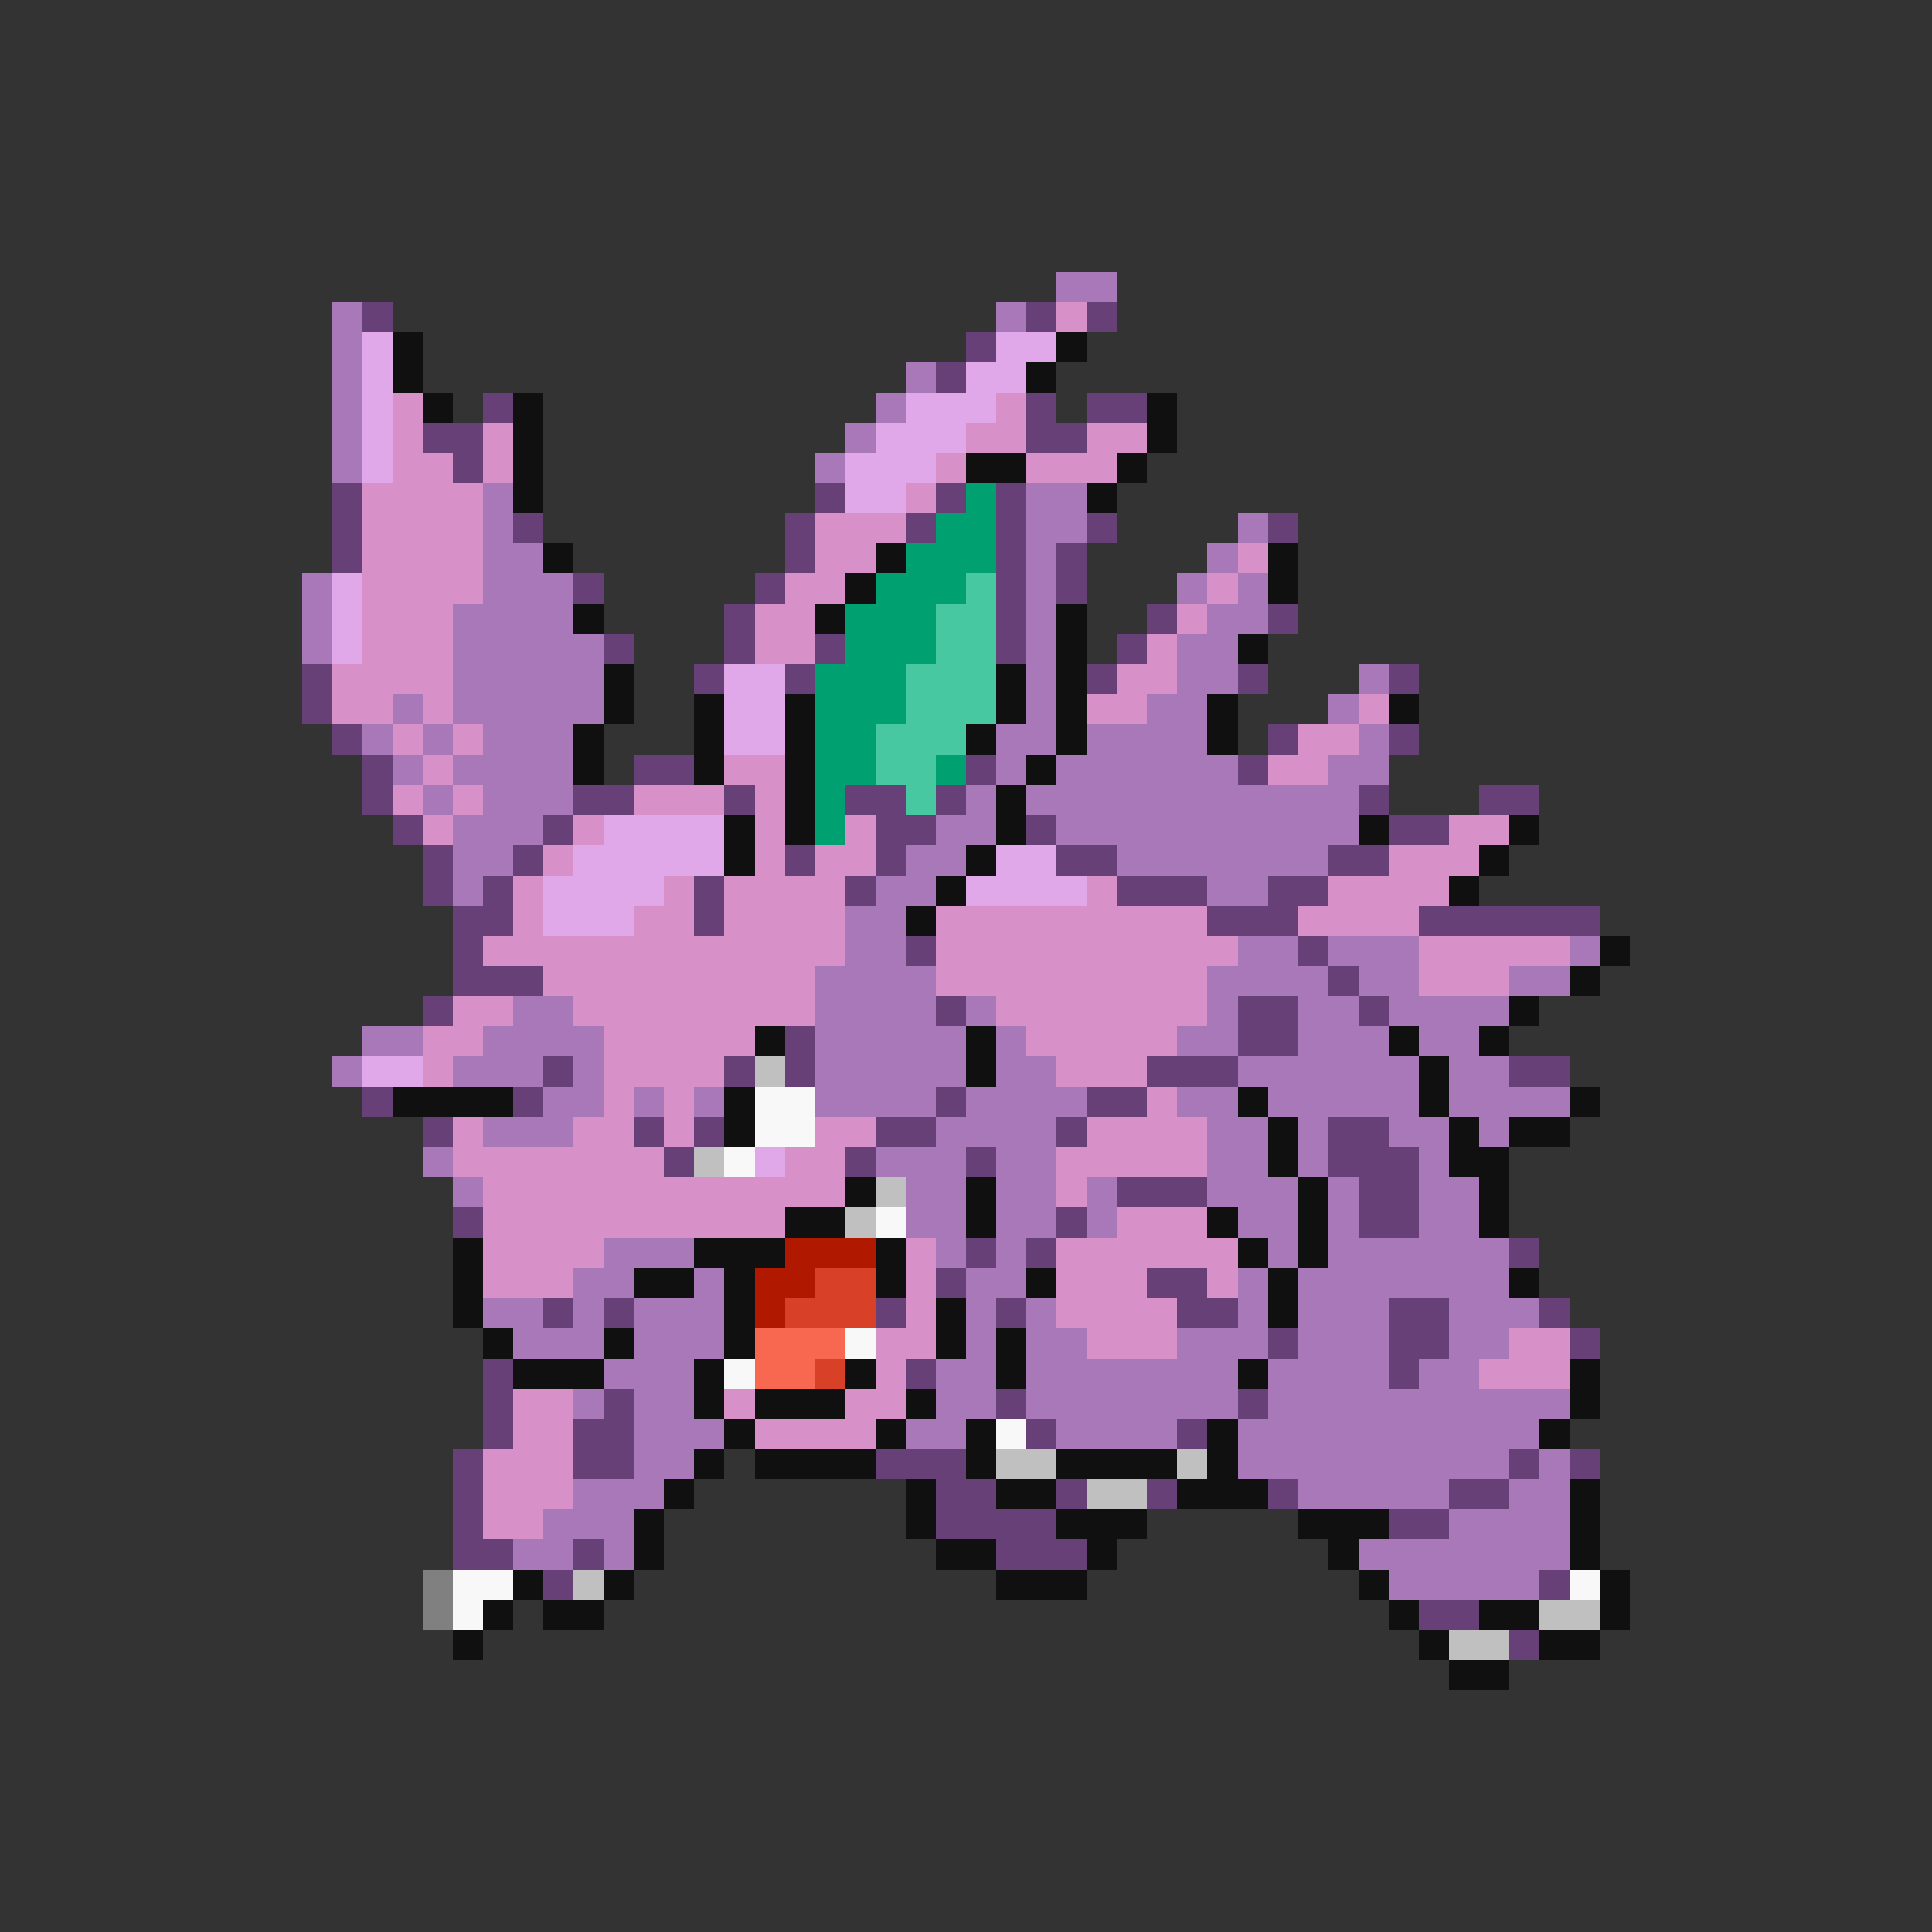 <svg xmlns="http://www.w3.org/2000/svg" viewBox="0 -0.5 64 64" shape-rendering="crispEdges">
<rect x="0" y="-0.5" width="64" height="64" fill="#333333" stroke="none"/>
<path stroke="#a878b8" d="M35 9h2M11 10h1M33 10h1M11 11h1M11 12h1M30 12h1M11 13h1M29 13h1M11 14h1M28 14h1M11 15h1M27 15h1M16 16h1M34 16h2M16 17h1M34 17h2M41 17h1M16 18h2M34 18h1M40 18h1M10 19h1M16 19h3M34 19h1M39 19h1M41 19h1M10 20h1M15 20h4M34 20h1M40 20h2M10 21h1M15 21h5M34 21h1M39 21h2M15 22h5M34 22h1M39 22h2M45 22h1M13 23h1M15 23h5M34 23h1M38 23h2M44 23h1M12 24h1M14 24h1M16 24h3M33 24h2M36 24h4M45 24h1M13 25h1M15 25h4M33 25h1M35 25h6M44 25h2M14 26h1M16 26h3M32 26h1M34 26h11M15 27h3M31 27h2M35 27h10M15 28h2M30 28h2M37 28h7M15 29h1M29 29h2M40 29h2M28 30h2M28 31h2M41 31h2M44 31h3M52 31h1M27 32h4M40 32h4M45 32h2M50 32h2M17 33h2M27 33h4M32 33h1M40 33h1M43 33h2M46 33h4M12 34h2M16 34h4M27 34h5M33 34h1M39 34h2M43 34h3M47 34h2M11 35h1M15 35h3M19 35h1M27 35h5M33 35h2M41 35h6M48 35h2M18 36h2M21 36h1M23 36h1M27 36h4M32 36h4M39 36h2M42 36h5M48 36h4M16 37h3M31 37h4M40 37h2M43 37h1M46 37h2M49 37h1M14 38h1M29 38h3M33 38h2M40 38h2M43 38h1M47 38h1M15 39h1M30 39h2M33 39h2M36 39h1M40 39h3M44 39h1M47 39h2M30 40h2M33 40h2M36 40h1M41 40h2M44 40h1M47 40h2M20 41h3M31 41h1M33 41h1M42 41h1M44 41h6M19 42h2M23 42h1M32 42h2M41 42h1M43 42h7M16 43h2M19 43h1M21 43h3M32 43h1M34 43h1M41 43h1M43 43h3M48 43h3M17 44h3M21 44h3M32 44h1M34 44h2M39 44h3M43 44h3M48 44h2M20 45h3M31 45h2M34 45h7M42 45h4M47 45h2M19 46h1M21 46h2M31 46h2M34 46h7M42 46h10M21 47h3M30 47h2M35 47h4M41 47h10M21 48h2M41 48h9M51 48h1M19 49h3M43 49h5M50 49h2M18 50h3M48 50h4M17 51h2M20 51h1M45 51h7M46 52h5" />
<path stroke="#684078" d="M12 10h1M34 10h1M36 10h1M32 11h1M31 12h1M16 13h1M34 13h1M36 13h2M14 14h2M34 14h2M15 15h1M11 16h1M27 16h1M31 16h1M33 16h1M11 17h1M17 17h1M26 17h1M30 17h1M33 17h1M36 17h1M42 17h1M11 18h1M26 18h1M33 18h1M35 18h1M19 19h1M25 19h1M33 19h1M35 19h1M24 20h1M33 20h1M38 20h1M42 20h1M20 21h1M24 21h1M27 21h1M33 21h1M37 21h1M10 22h1M23 22h1M26 22h1M36 22h1M41 22h1M46 22h1M10 23h1M11 24h1M42 24h1M46 24h1M12 25h1M21 25h2M32 25h1M41 25h1M12 26h1M19 26h2M24 26h1M28 26h2M31 26h1M45 26h1M49 26h2M13 27h1M18 27h1M29 27h2M34 27h1M46 27h2M14 28h1M17 28h1M26 28h1M29 28h1M35 28h2M44 28h2M14 29h1M16 29h1M23 29h1M28 29h1M37 29h3M42 29h2M15 30h2M23 30h1M40 30h3M47 30h6M15 31h1M30 31h1M43 31h1M15 32h3M44 32h1M14 33h1M31 33h1M41 33h2M45 33h1M26 34h1M41 34h2M18 35h1M24 35h1M26 35h1M38 35h3M50 35h2M12 36h1M17 36h1M31 36h1M36 36h2M14 37h1M21 37h1M23 37h1M29 37h2M35 37h1M44 37h2M22 38h1M28 38h1M32 38h1M44 38h3M37 39h3M45 39h2M15 40h1M35 40h1M45 40h2M32 41h1M34 41h1M50 41h1M31 42h1M38 42h2M18 43h1M20 43h1M29 43h1M33 43h1M39 43h2M46 43h2M51 43h1M42 44h1M46 44h2M52 44h1M16 45h1M30 45h1M46 45h1M16 46h1M20 46h1M33 46h1M41 46h1M16 47h1M19 47h2M34 47h1M39 47h1M15 48h1M19 48h2M29 48h3M50 48h1M52 48h1M15 49h1M31 49h2M35 49h1M38 49h1M42 49h1M48 49h2M15 50h1M31 50h4M46 50h2M15 51h2M19 51h1M33 51h3M18 52h1M51 52h1M47 53h2M50 54h1" />
<path stroke="#d890c8" d="M35 10h1M13 13h1M33 13h1M13 14h1M16 14h1M32 14h2M36 14h2M13 15h2M16 15h1M31 15h1M34 15h3M12 16h4M30 16h1M12 17h4M27 17h3M12 18h4M27 18h2M41 18h1M12 19h4M26 19h2M40 19h1M12 20h3M25 20h2M39 20h1M12 21h3M25 21h2M38 21h1M11 22h4M37 22h2M11 23h2M14 23h1M36 23h2M45 23h1M13 24h1M15 24h1M43 24h2M14 25h1M24 25h2M42 25h2M13 26h1M15 26h1M21 26h3M25 26h1M14 27h1M19 27h1M25 27h1M28 27h1M48 27h2M18 28h1M25 28h1M27 28h2M46 28h3M17 29h1M22 29h1M24 29h4M36 29h1M44 29h4M17 30h1M21 30h2M24 30h4M31 30h9M43 30h4M16 31h12M31 31h10M47 31h5M18 32h9M31 32h9M47 32h3M15 33h2M19 33h8M33 33h7M14 34h2M20 34h5M34 34h5M14 35h1M20 35h4M35 35h3M20 36h1M22 36h1M38 36h1M15 37h1M19 37h2M22 37h1M27 37h2M36 37h4M15 38h7M26 38h2M35 38h5M16 39h12M35 39h1M16 40h10M37 40h3M16 41h4M30 41h1M35 41h6M16 42h3M30 42h1M35 42h3M40 42h1M30 43h1M35 43h4M29 44h2M36 44h3M50 44h2M29 45h1M49 45h3M17 46h2M24 46h1M28 46h2M17 47h2M25 47h4M16 48h3M16 49h3M16 50h2" />
<path stroke="#e0a8e8" d="M12 11h1M33 11h2M12 12h1M32 12h2M12 13h1M30 13h3M12 14h1M29 14h3M12 15h1M28 15h3M28 16h2M11 19h1M11 20h1M11 21h1M24 22h2M24 23h2M24 24h2M20 27h4M19 28h5M33 28h2M18 29h4M32 29h4M18 30h3M12 35h2M25 38h1" />
<path stroke="#101010" d="M13 11h1M35 11h1M13 12h1M34 12h1M14 13h1M17 13h1M38 13h1M17 14h1M38 14h1M17 15h1M32 15h2M37 15h1M17 16h1M36 16h1M18 18h1M29 18h1M42 18h1M28 19h1M42 19h1M19 20h1M27 20h1M35 20h1M35 21h1M41 21h1M20 22h1M33 22h1M35 22h1M20 23h1M23 23h1M26 23h1M33 23h1M35 23h1M40 23h1M46 23h1M19 24h1M23 24h1M26 24h1M32 24h1M35 24h1M40 24h1M19 25h1M23 25h1M26 25h1M34 25h1M26 26h1M33 26h1M24 27h1M26 27h1M33 27h1M45 27h1M50 27h1M24 28h1M32 28h1M49 28h1M31 29h1M48 29h1M30 30h1M53 31h1M52 32h1M50 33h1M25 34h1M32 34h1M46 34h1M49 34h1M32 35h1M47 35h1M13 36h4M24 36h1M41 36h1M47 36h1M52 36h1M24 37h1M42 37h1M48 37h1M50 37h2M42 38h1M48 38h2M28 39h1M32 39h1M43 39h1M49 39h1M26 40h2M32 40h1M40 40h1M43 40h1M49 40h1M15 41h1M23 41h3M29 41h1M41 41h1M43 41h1M15 42h1M21 42h2M24 42h1M29 42h1M34 42h1M42 42h1M50 42h1M15 43h1M24 43h1M31 43h1M42 43h1M16 44h1M20 44h1M24 44h1M31 44h1M33 44h1M17 45h3M23 45h1M28 45h1M33 45h1M41 45h1M52 45h1M23 46h1M25 46h3M30 46h1M52 46h1M24 47h1M29 47h1M32 47h1M40 47h1M51 47h1M23 48h1M25 48h4M32 48h1M35 48h4M40 48h1M22 49h1M30 49h1M33 49h2M39 49h3M52 49h1M21 50h1M30 50h1M35 50h3M43 50h3M52 50h1M21 51h1M31 51h2M36 51h1M44 51h1M52 51h1M17 52h1M20 52h1M33 52h3M45 52h1M53 52h1M16 53h1M18 53h2M46 53h1M49 53h2M53 53h1M15 54h1M47 54h1M51 54h2M48 55h2" />
<path stroke="#00a070" d="M32 16h1M31 17h2M30 18h3M29 19h3M28 20h3M28 21h3M27 22h3M27 23h3M27 24h2M27 25h2M31 25h1M27 26h1M27 27h1" />
<path stroke="#48c8a0" d="M32 19h1M31 20h2M31 21h2M30 22h3M30 23h3M29 24h3M29 25h2M30 26h1" />
<path stroke="#c0c0c0" d="M25 35h1M23 38h1M29 39h1M28 40h1M33 48h2M39 48h1M36 49h2M19 52h1M51 53h2M48 54h2" />
<path stroke="#f8f8f8" d="M25 36h2M25 37h2M24 38h1M29 40h1M28 44h1M24 45h1M33 47h1M15 52h2M52 52h1M15 53h1" />
<path stroke="#b01800" d="M26 41h3M25 42h2M25 43h1" />
<path stroke="#d84028" d="M27 42h2M26 43h3M27 45h1" />
<path stroke="#f86850" d="M25 44h3M25 45h2" />
<path stroke="#808080" d="M14 52h1M14 53h1" />
</svg>